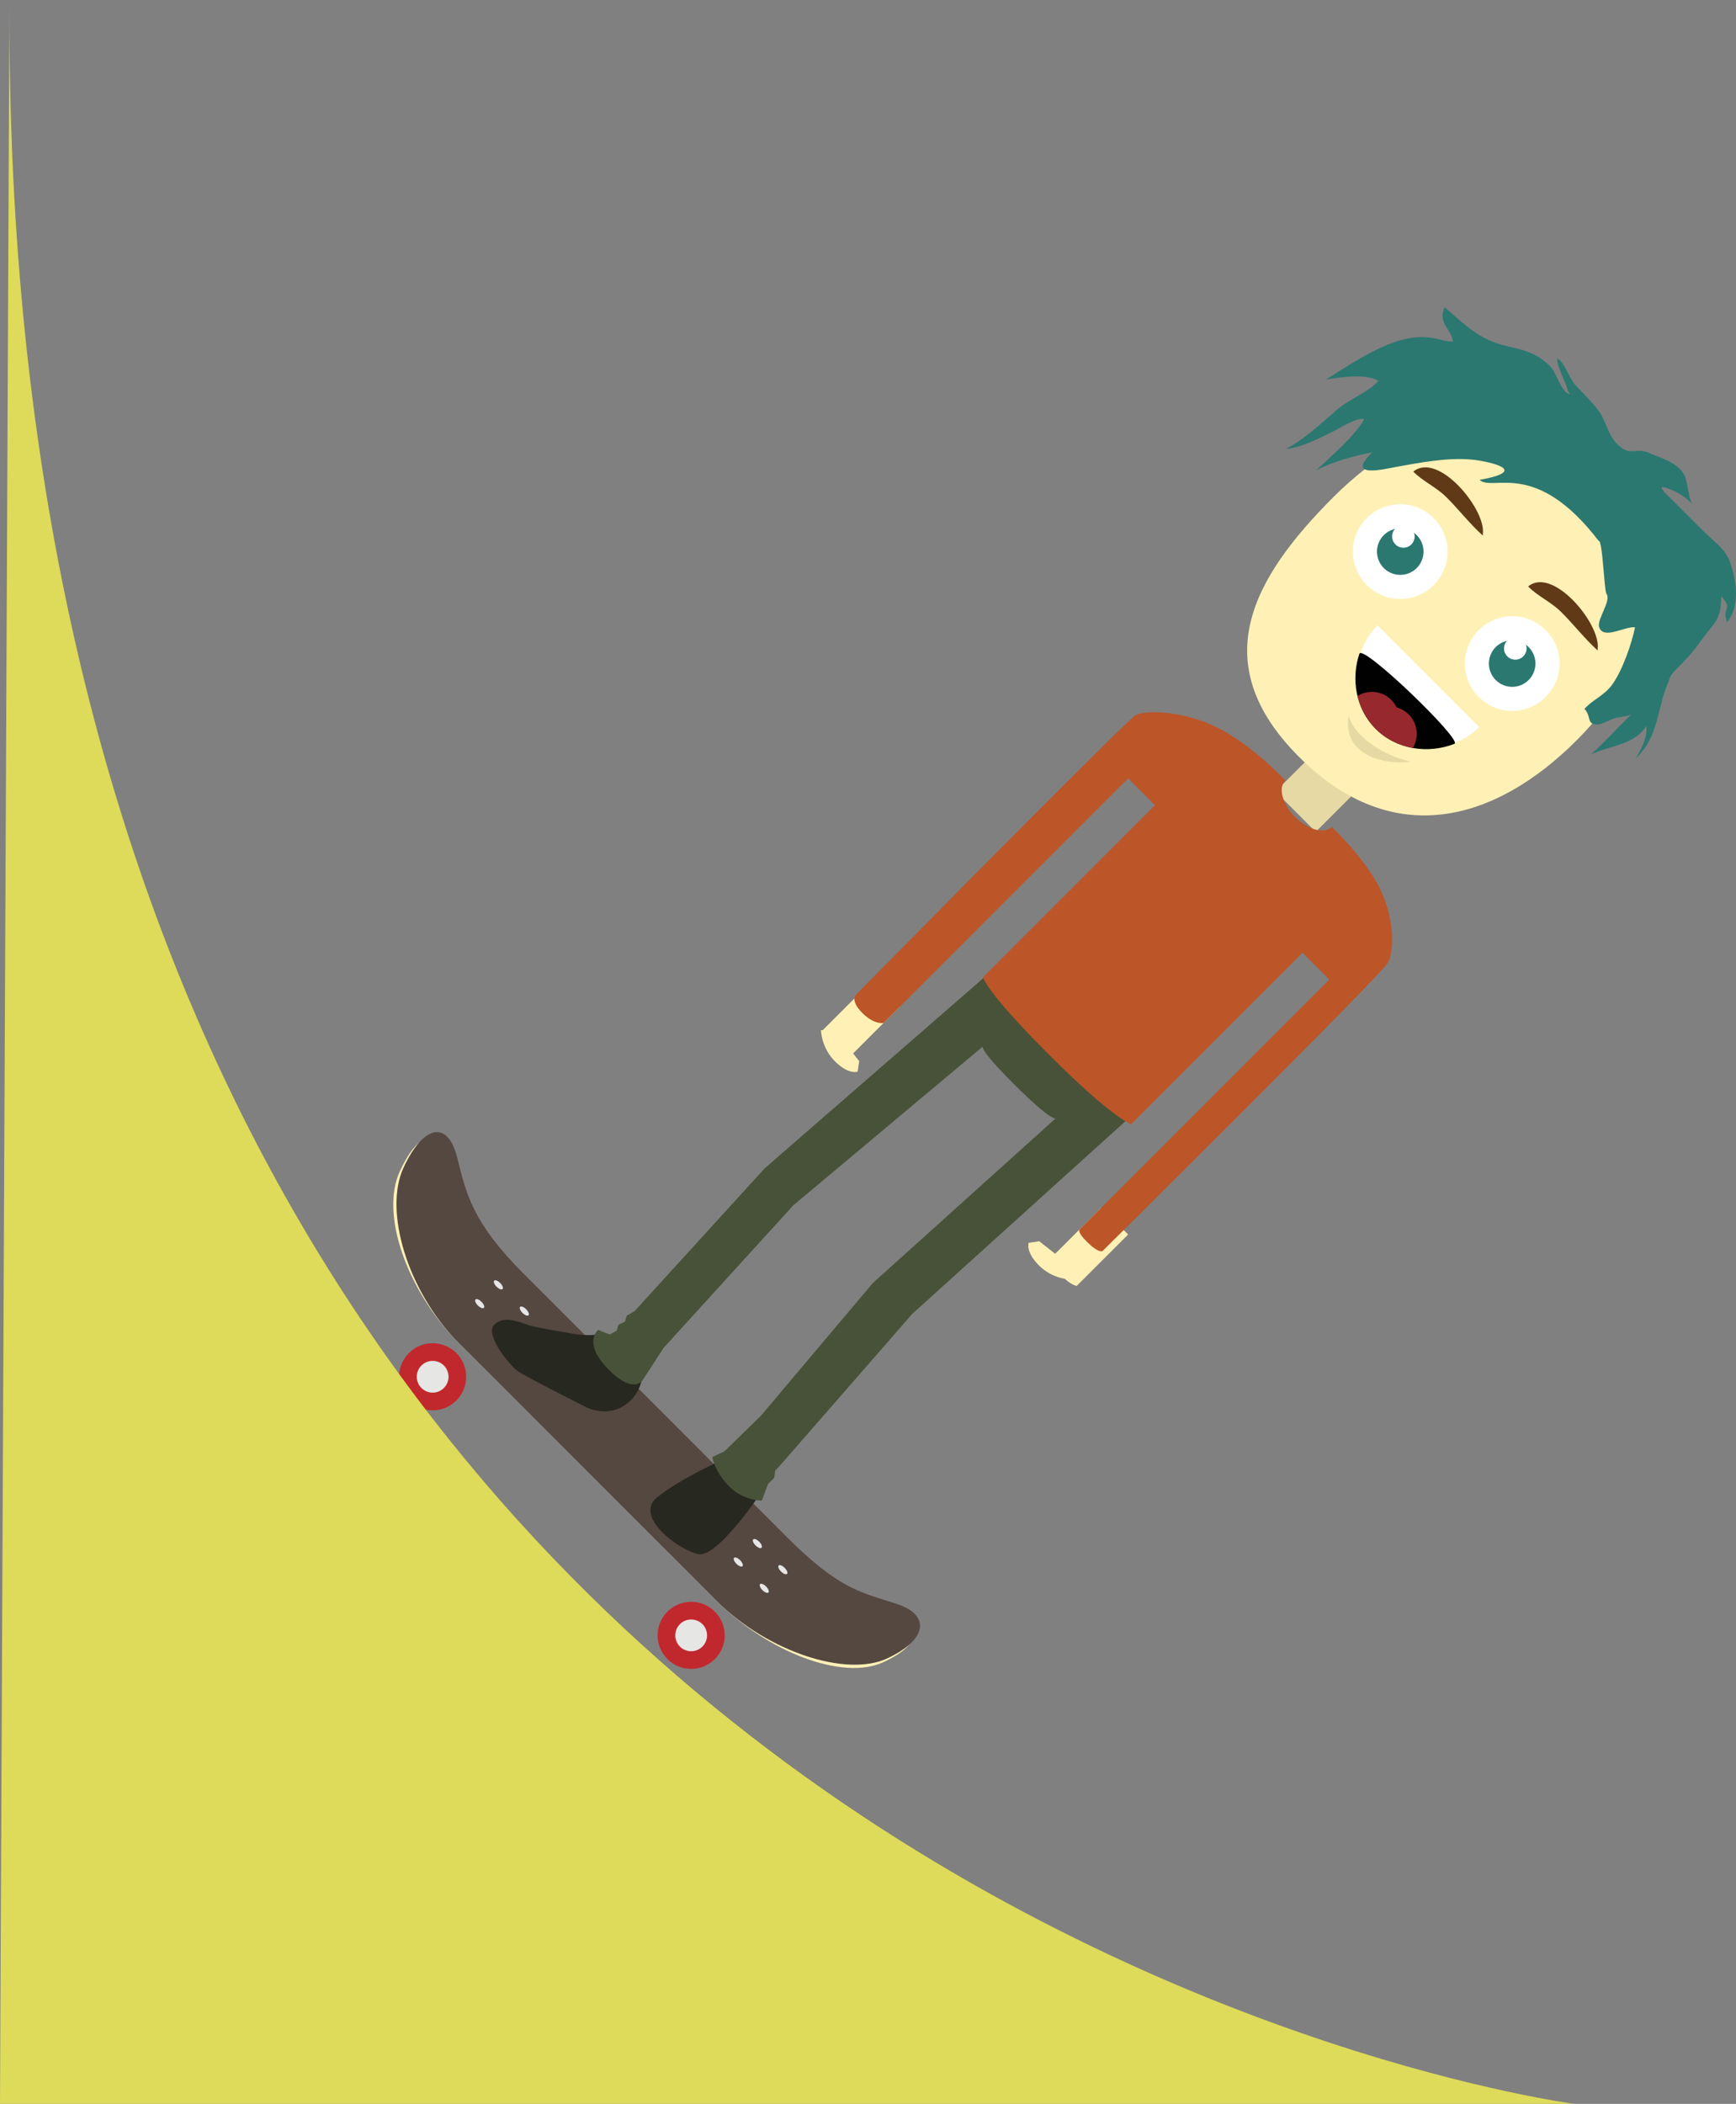 <?xml version="1.0" encoding="utf-8"?>
<!-- Generator: Adobe Illustrator 16.0.0, SVG Export Plug-In . SVG Version: 6.00 Build 0)  -->
<!DOCTYPE svg PUBLIC "-//W3C//DTD SVG 1.1//EN" "http://www.w3.org/Graphics/SVG/1.1/DTD/svg11.dtd">
<svg version="1.1" id="Layer_1" xmlns="http://www.w3.org/2000/svg" xmlns:xlink="http://www.w3.org/1999/xlink" x="0px" y="0px"
	 width="166.065px" height="201.191px" viewBox="0 0 166.065 201.191" enable-background="new 0 0 166.065 201.191"
	 xml:space="preserve">
<rect x="0" y="0" width="166.065" height="201.191" fill="#808080" stroke="none"/>
<g>
	<path fill="#FFF1B5" d="M84.476,158.965c-3.846,1.771-10.998-0.939-15.987-5.928l-24.552-24.55
		c-4.991-4.991-7.595-12.357-5.696-16.458c1.901-4.103,3.767-4.116,4.666-0.545s0.98,6.687,5.974,11.681l25.112,25.112
		c4.994,4.993,7.529,4.812,10.909,5.905C88.282,155.271,88.32,157.193,84.476,158.965z"/>
	<path fill="#544841" d="M84.833,158.608c-3.846,1.771-11.354-0.583-16.343-5.571l-24.552-24.55
		c-4.991-4.991-7.239-12.711-5.34-16.816c1.899-4.099,4.23-4.577,5.126-1.003c0.901,3.568,1.446,6.221,6.44,11.214l25.112,25.112
		c4.994,4.994,7.066,5.276,10.446,6.366C89.101,154.449,88.679,156.837,84.833,158.608z"/>
	<circle fill="#C1282D" cx="41.387" cy="131.659" r="3.208"/>
	<circle fill="#E6E6E5" cx="41.387" cy="131.659" r="1.519"/>
	
		<ellipse transform="matrix(0.707 0.707 -0.707 0.707 100.856 2.288)" fill="#E6E6E5" cx="47.666" cy="122.888" rx="0.565" ry="0.249"/>
	<path fill="#E6E6E5" d="M46.289,125.069c-0.097,0.097-0.356-0.006-0.578-0.225c-0.222-0.224-0.321-0.48-0.224-0.578
		c0.094-0.096,0.354,0.006,0.575,0.227C46.284,124.713,46.383,124.972,46.289,125.069z"/>
	<path fill="#E6E6E5" d="M50.558,125.779c-0.097,0.097-0.354-0.003-0.578-0.225c-0.219-0.221-0.32-0.479-0.224-0.577
		c0.099-0.097,0.356,0.005,0.575,0.227C50.552,125.425,50.657,125.683,50.558,125.779z"/>
	
		<ellipse transform="matrix(0.706 0.708 -0.708 0.706 104.273 3.12)" fill="#E6E6E5" cx="48.379" cy="127.158" rx="0.566" ry="0.249"/>
	<circle fill="#C1282D" cx="66.116" cy="156.389" r="3.208"/>
	<path fill="#E6E6E5" d="M67.191,157.463c-0.595,0.593-1.558,0.593-2.148,0c-0.596-0.593-0.596-1.555,0-2.148
		c0.59-0.593,1.553-0.593,2.148,0C67.784,155.908,67.784,156.872,67.191,157.463z"/>
	
		<ellipse transform="matrix(0.707 0.707 -0.707 0.707 125.633 -7.939)" fill="#E6E6E5" cx="72.396" cy="147.618" rx="0.565" ry="0.249"/>
	
		<ellipse transform="matrix(0.707 0.707 -0.707 0.707 126.323 -6.175)" fill="#E6E6E5" cx="70.616" cy="149.398" rx="0.567" ry="0.247"/>
	<path fill="#E6E6E5" d="M75.288,150.509c-0.097,0.098-0.354-0.002-0.578-0.227c-0.219-0.219-0.321-0.479-0.224-0.574
		c0.097-0.098,0.356,0.005,0.575,0.227C75.283,150.155,75.384,150.413,75.288,150.509z"/>
	<path fill="#E6E6E5" d="M73.509,152.288c-0.097,0.097-0.356-0.005-0.576-0.224c-0.224-0.222-0.32-0.479-0.224-0.578
		c0.094-0.094,0.351,0.005,0.575,0.227C73.503,151.935,73.605,152.191,73.509,152.288z"/>
</g>
<g>
	<path fill="#FFF1B5" d="M100.433,120.403c0,0,0.372,0.851,1.207,1.683c0.835,0.835,1.359,0.883,1.359,0.883l4.917-4.915
		l-2.565-2.565L100.433,120.403z"/>
	<path fill="#FFF1B5" d="M98.407,118.849c0,0-0.336,0.85,0.99,2.176c1.326,1.323,2.983,1.323,2.983,1.323l-0.059-1.364l-2.907-2.283
		L98.407,118.849z"/>
	<path fill="#27281F" d="M69.441,139.45l3.375,3.268c0,0-4.164,6.271-6.01,5.905c-1.845-0.369-6.221-3.586-3.953-5.429
		C65.119,141.347,69.441,139.45,69.441,139.45z"/>
	<path fill="#27281F" d="M58.552,130.476c-0.794-0.797-1.146-1.866-1.064-2.904c-0.025,0.002-0.051,0.002-0.079,0.005
		c0,0-1.087,0.239-2.568-0.025c-1.318-0.234-3.498-0.578-4.294-0.835c-0.799-0.252-2.321-0.982-3.268-0.036
		c-0.95,0.947,1.489,3.849,2.161,4.376c0.672,0.526,6.694,3.54,6.694,3.54s2.326,1.196,4.23-0.712
		c0.646-0.652,1.008-1.487,1.079-2.342C60.408,131.62,59.347,131.265,58.552,130.476z"/>
	<path fill="#FFF1B5" d="M81.19,101.158c0,0-0.807-0.325-1.693-1.212c-0.886-0.886-0.873-1.354-0.873-1.354l4.917-4.915l2.566,2.563
		L81.19,101.158z"/>
	<path fill="#485238" d="M96.6,91.341l-23.45,20.386l-12.438,13.65l-0.749,0.44l-0.183,0.57l-0.621,0.308l-0.173,0.562l-0.667,0.359
		l-1.095-0.438c0,0-1.512,1.158,0.886,3.678c2.403,2.521,3.324,1.187,3.324,1.187l2.057-3.159l12.391-13.614l18.179-15.231
		c0,0-0.753-0.053,2.917,3.617c3.67,3.67,4.012,3.288,4.012,3.288l-17.497,15.756l-10.708,12.69l-3.484,3.398l-1.166,0.55
		c0,0,0.237,1.426,1.629,2.817c1.395,1.396,3.116,1.337,3.116,1.337l0.595-1.599l0.581-0.558l0.094-0.677l0.697-0.776l12.414-14.233
		l22.933-20.719L96.6,91.341z"/>
	
		<rect x="123.155" y="72.995" transform="matrix(0.707 0.707 -0.707 0.707 90.4 -66.83)" fill="#E6D9A3" width="5.446" height="5.445"/>
	<path fill="#FFF1B5" d="M150.84,70.777c-7.781,7.784-17.583,10.599-26.573,1.608c-8.99-8.992-4.475-17.092,3.309-24.872
		c7.778-7.784,17.799-10.378,25.58-2.597C160.94,52.698,158.624,62.999,150.84,70.777z"/>
	<path fill="#FFFFFF" d="M137.149,55.951c-1.769,1.769-4.635,1.767-6.401,0c-1.771-1.77-1.771-4.635-0.002-6.401
		c1.769-1.77,4.635-1.77,6.404,0C138.918,51.316,138.918,54.182,137.149,55.951z"/>
	<path fill="#2B7871" d="M135.522,54.324c-0.871,0.868-2.281,0.868-3.151,0c-0.866-0.87-0.866-2.28,0-3.148
		c0.87-0.868,2.28-0.87,3.151-0.002C136.393,52.044,136.391,53.454,135.522,54.324z"/>
	<path fill="#FFFFFF" d="M141.499,69.525c-2.568,2.565-7.041,2.683-9.729,0c-2.683-2.688-2.565-7.16,0-9.726L141.499,69.525z"/>
	<path fill="#010101" d="M139.132,71.129c-2.459,0.978-5.523,0.588-7.537-1.431c-1.919-1.917-2.365-4.793-1.555-7.183
		C130.363,61.563,139.946,70.803,139.132,71.129z"/>
	<path fill="#2B7871" d="M150.178,37.706c-0.817-0.125-1.268-2.069-1.896-2.686c-1.252-1.229-2.347-1.517-4.139-1.921
		c-2.645-0.596-4.07-2.093-5.943-3.719c-0.736,1.463,0.672,2.155,0.784,3.273c-0.631,0.066-1.227-0.224-1.83-0.318
		c-1.481-0.239-2.81-0.026-4.421,0.631c-2.052,0.84-3.966,2.112-5.89,3.332c1.471-0.249,3.836-0.573,5.009,0.117
		c-0.917,1.074-2.794,1.767-3.91,2.726c-1.578,1.356-3.13,2.849-4.938,3.795c1.405-0.111,3.124-0.984,4.495-1.664
		c0.703-0.352,2.36-1.421,3.009-1.176c-1.013,1.707-3.123,3.481-4.604,4.882c1.54-0.84,3.854-1.431,5.373-1.726
		c-2.632,2.545,1.14,1.605,2.237,1.407c2.349-0.428,4.849-0.894,7.073-0.726c1.456,0.104,6.134,1.033,0.942,1.957
		c1.28,1.182,5.328-2.084,11.398,5.837c0.382-0.128,0.524,4.768,0.749,5.07c0.476,0.639-0.909,2.426-0.713,3.136
		c0.361,1.298,2.423-0.036,3.441,0.051c-0.295,1.512-1.196,4.113-2.169,5.467c-0.779,1.088-1.891,1.449-2.667,2.345
		c0.657,0.662,0.209,1.42,1.095,1.479c0.616,0.038,1.166-0.389,1.776-0.583c0.54-0.17,1.057-0.135,1.586-0.358
		c-1.285,1.263-2.515,2.64-3.856,3.825c1.497-0.781,4.281-0.916,5.294-2.736c0.204,0.93-0.412,2.167-0.998,3.108
		c2.25-2.095,2.051-4.849,3.075-7.173c0.282-0.639,0.066-0.604,0.837-1.379c0.799-0.81,1.512-1.556,2.176-2.479
		c1.657-2.299,2.026-2.093,2.105-4.479c1.209,1.352-0.008,1.002,0.552,2.471c1.415-1.71,0.769-4.449,0.219-5.89
		c-0.443-1.158-1.611-1.939-2.446-2.774c-0.972-0.975-1.939-1.955-2.919-2.922c-0.565-0.56-1.945-1.764-0.379-1.143
		c0.901,0.358,1.301,0.604,2.199,1.412c-0.537-0.934-0.308-2.166-0.939-3.033c-0.723-1.001-2.153-1.377-3.293-1.863
		c-1.039-0.44-1.568,0.198-2.464-0.407c-1.115-0.751-1.356-1.889-1.924-3.045c-0.443-0.903-1.967-2.347-2.617-3.079
		c-0.583-0.667-0.998-2.159-1.688-2.475c-0.051,0.792,0.873,2.309,1,3.057"/>
	<path fill="#603A17" d="M141.85,51.222c-1.25-1.122-2.316-2.518-3.52-3.706c-0.96-0.946-2.237-1.496-3.133-2.415
		c2.372-1.955,6.949,3.589,6.653,5.936"/>
	<path fill="#603A17" d="M152.833,62.205c-1.247-1.12-2.313-2.518-3.52-3.706c-0.957-0.947-2.235-1.494-3.131-2.416
		c2.373-1.954,6.949,3.589,6.651,5.938"/>
	<circle fill="#FFFFFF" cx="134.246" cy="51.299" r="1.078"/>
	<circle fill="#FFFFFF" cx="144.654" cy="63.456" r="4.526"/>
	<circle fill="#2B7871" cx="144.653" cy="63.456" r="2.227"/>
	<path fill="#FFFFFF" d="M145.714,62.768c-0.422,0.423-1.104,0.423-1.527,0c-0.417-0.42-0.42-1.103,0.003-1.522
		c0.42-0.42,1.102-0.422,1.524,0C146.134,61.665,146.134,62.348,145.714,62.768z"/>
	<path fill="#E6D9A3" d="M129.004,68.402c0.55,2.202,3.818,4.065,6.015,4.432C132.639,73.2,128.362,72.343,129.004,68.402z"/>
	<path fill="#97292E" d="M131.595,69.698c0.995,0.998,2.248,1.594,3.553,1.83c0.608-1.011,0.479-2.334-0.39-3.205
		c-0.336-0.336-0.738-0.56-1.161-0.674c-0.127-0.26-0.295-0.502-0.509-0.718c-0.876-0.876-2.22-0.998-3.233-0.374
		C130.137,67.716,130.707,68.81,131.595,69.698z"/>
	<path fill="#BC5528" d="M132.748,92.082c0.519-0.83,0.799-3.92-0.733-7.079c-1.405-2.898-4.617-5.923-4.617-5.923
		c-0.708,0.708-2.273,0.28-3.502-0.946c-1.227-1.232-1.654-2.795-0.947-3.503c0,0-3.131-3.388-6.544-5.072
		c-3.414-1.688-7.109-1.67-7.847-1.112c-1.487,1.112-26.718,26.718-26.718,26.718s-0.499,0.558,0.651,1.708
		c1.153,1.153,2.034,0.954,2.034,0.954s22.109-22.11,23.392-23.394l2.565,2.565c-1.283,1.285-16.442,16.448-16.442,16.448
		s0.155,1.262,6.322,7.43c6.17,6.167,7.845,6.625,7.845,6.625s15.106-15.106,16.389-16.389l2.566,2.565
		c-1.283,1.282-23.852,23.852-23.852,23.852s-0.395,0.166,0.672,1.232s1.466,0.894,1.466,0.894S131.822,93.565,132.748,92.082z"/>
	<path fill="#FFF1B5" d="M82.041,102.481c0,0-0.85,0.334-2.174-0.99c-1.324-1.325-1.329-2.982-1.329-2.982l1.364,0.059l2.286,2.906
		L82.041,102.481z"/>
</g>
<path fill="#DDDB59" d="M0.906,0L0,201.191h150.596C150.596,201.191-0.071,181.644,0.906,0z"/>
</svg>
